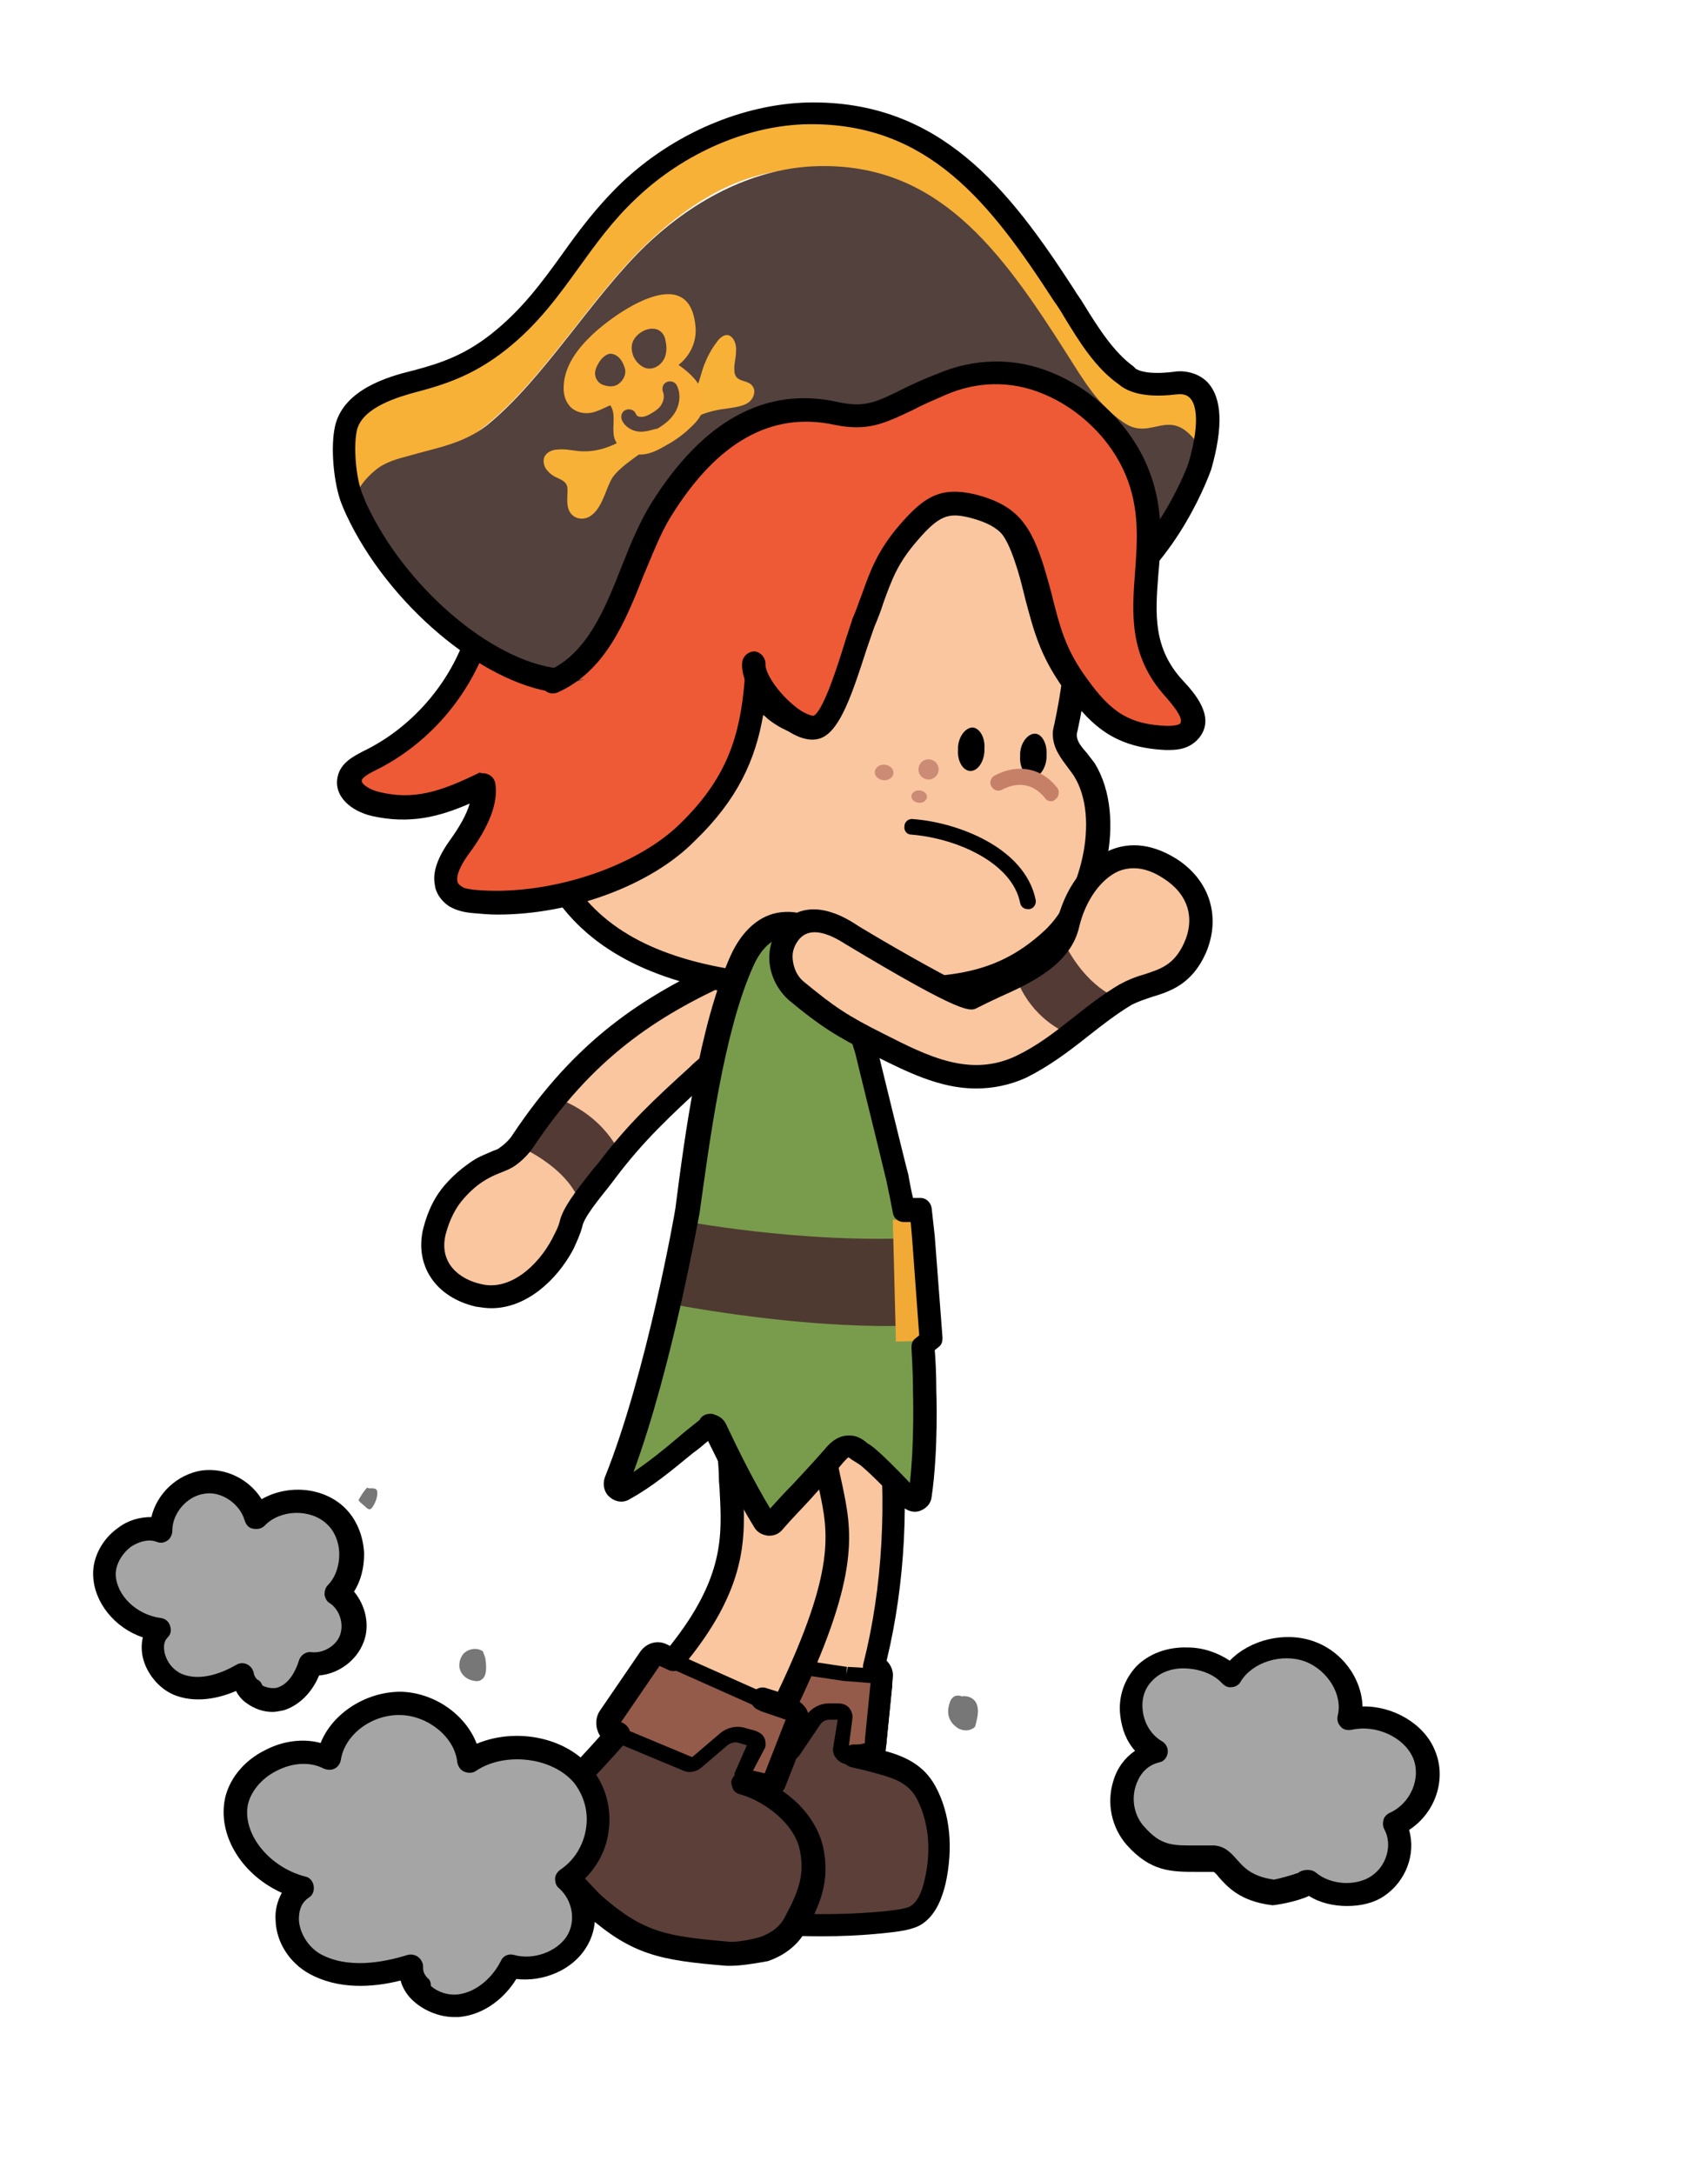 <?xml version="1.0" encoding="utf-8"?>
<!-- Generator: Adobe Illustrator 24.3.0, SVG Export Plug-In . SVG Version: 6.00 Build 0)  -->
<!DOCTYPE svg PUBLIC "-//W3C//DTD SVG 1.1//EN" "http://www.w3.org/Graphics/SVG/1.1/DTD/svg11.dtd">
<svg version="1.1" id="레이어_5" xmlns:x="http://ns.adobe.com/Extensibility/1.0/" xmlns:i="http://ns.adobe.com/AdobeIllustrator/10.0/" xmlns:graph="http://ns.adobe.com/Graphs/1.0/"
	 xmlns="http://www.w3.org/2000/svg" xmlns:xlink="http://www.w3.org/1999/xlink" x="0px" y="0px" viewBox="0 0 220 280"
	 style="enable-background:new 0 0 220 280;" xml:space="preserve">
<style type="text/css">
	.st0{fill:#F9C6A0;}
	.st1{fill:#5C3F39;}
	.st2{fill:#945B4A;}
	.st3{fill:#533A35;}
	.st4{fill:#799C4C;}
	.st5{fill:#FFFFFF;}
	.st6{fill:#4E3A31;}
	.st7{fill:#F1AA36;}
	.st8{fill:#F7B137;}
	.st9{fill:#683B11;}
	.st10{fill-rule:evenodd;clip-rule:evenodd;fill:#F9C6A0;}
	.st11{fill:#EE5A36;}
	.st12{fill-rule:evenodd;clip-rule:evenodd;fill:#CC8B75;}
	.st13{fill-rule:evenodd;clip-rule:evenodd;}
	.st14{fill:#C68067;}
	.st15{fill:#53413D;}
	.st16{fill:none;stroke:#000000;stroke-width:3;stroke-miterlimit:10;}
	.st17{fill:#FAAF38;}
	.st18{fill:#54413D;}
	.st19{fill:#777777;}
	.st20{fill:#A5A5A5;}
</style>
<g>
	<g>
		<path class="st0" d="M114.3,182.7c-1.2-9.3-7.4-15-10.8-8.5c-2.2,4.4-0.9,14-1.7,19c-1.3,8.7-3.4,15.8-5.9,22.2l16.2,0.4
			C115.2,204.9,115.8,193.8,114.3,182.7z"/>
		<path class="st1" d="M83.2,246.1c0.8,0.8,2.1,0.9,3.2,0.9c9.5,0.5,17.9,2.1,27.3,0.8c1.2-0.2,2.4-0.3,3.3-1c1.4-0.9,3-3.1,3.4-4.7
			c0.9-3.8,1.4-7.6-0.5-11c-1.8-3.5-7.2-6.1-11.1-6c1.3-3.1,2.4-6.2,3.3-9.3L96,215.4c-3.4,8.6-7.7,16-11.9,24.2
			C82.9,241.8,81.4,244.5,83.2,246.1z"/>
	</g>
	<g>
		<path class="st2" d="M108.8,215.5l-14.1-2.1c-0.6-0.1-1.2,0.3-1.4,0.8l-3,8.7c-0.3,0.8,0.2,1.6,1,1.7l9.7,1.2
			c0.4,0,0.9-0.2,1.1-0.5l2.5-3.7c0.5-0.7,1.3-1.2,2.2-1.1l1.1,0c0.6,0,0.8,0.2,0.9,0.7l-0.6,4.1c0.1,0.6,0.6,1,1.2,1l2.2-0.1
			c0.6,0,1.1-0.5,1.2-1.1l0.8-7.9c0.1-0.7-0.5-1.3-1.2-1.4l-3.6-0.2C108.9,215.5,108.8,215.5,108.8,215.5z"/>
		<path d="M109.5,227.3c-1.1,0-2-0.7-2.2-1.7c0-0.1,0-0.2,0-0.4l0.6-3.7l-1,0c-0.5,0-1,0.2-1.3,0.7l-2.5,3.7c-0.4,0.7-1.2,1-2,1
			l-9.8-1.2c-0.7-0.1-1.3-0.5-1.6-1c-0.4-0.6-0.4-1.3-0.2-1.9l3-8.7c0.4-1,1.4-1.7,2.5-1.5l14.1,2.1l-0.1,1l0.2-1l3.6,0.2
			c0.6,0,1.2,0.3,1.6,0.8c0.4,0.5,0.6,1.1,0.5,1.7l-0.8,7.9c-0.1,1.1-1,2-2.1,2L109.5,227.3z M109.3,225.2c0,0,0.1,0.1,0.2,0.1
			l2.2-0.1c0.1,0,0.2-0.1,0.2-0.2l0.8-7.9c0-0.1,0-0.2-0.1-0.2s-0.1-0.1-0.2-0.1l-3.8-0.3l0,0l-14.1-2.1c-0.1,0-0.2,0.1-0.3,0.2
			l-3,8.7c0,0.1,0,0.2,0,0.2c0,0,0.1,0.1,0.2,0.1l9.7,1.2h0c0,0,0.1,0,0.2-0.1l2.5-3.7c0.7-1,1.8-1.6,3-1.6l1.1,0
			c0.7,0,1.6,0.2,1.9,1.5c0,0.1,0,0.2,0,0.4L109.3,225.2z"/>
	</g>
	<path d="M105.8,249.4c-4.4,0-8.1-0.3-12.1-0.7c-2.3-0.2-4.8-0.4-7.4-0.5c-1.1-0.1-2.9-0.2-4.1-1.3c-2.5-2.3-0.8-5.8,0.4-8.1
		l1.7-3.3c1.9-3.6,3.3-6.3,5.1-10.2c-0.3-0.2-0.6-0.5-0.8-0.9c-0.5-0.9-0.7-1.9-0.4-2.8l3-8.7c0.4-1.3,1.7-2,3-1.8l1.4,0.2
		c0.3-0.9,0.7-1.8,1-2.7c1.9-4.9,4-10.5,4.8-15.9c0.2-1.5,0.3-3.5,0.5-5.6c0.3-4.9,0.7-10.5,2.3-13.8c1.7-3.4,3.7-3.8,5-3.6
		c3.7,0.6,5.8,6.9,6.6,12.5c1.4,10.6,0.8,21.8-1.6,31.7c0.6,0.6,0.9,1.4,0.8,2.2l-0.8,8.1c0,0.5-0.1,1-0.3,1.3
		c2.6,0.7,5.1,1.8,6.6,4.6c1.9,3.5,2.3,7.9,1.3,12.5c-0.4,1.6-1.1,3.9-3,5.2c-1.2,0.8-3.1,1-5,1.2
		C110.9,249.3,108.2,249.4,105.8,249.4z M91.1,222.7c0.2,0.1,0.4,0.2,0.5,0.3l0.7,0.6c0.5,0.4,0.7,1.2,0.4,1.8
		c-2.2,4.6-3.7,7.4-5.7,11.5l-1.7,3.3c-1,2-1.8,3.8-1,4.5c0.5,0.4,1.4,0.5,2.3,0.6c2.7,0.1,5.1,0.4,7.5,0.6c6,0.5,11.7,1,19.6,0.3
		c1.9-0.2,3.2-0.4,3.6-0.7c0.8-0.5,1.4-1.6,1.8-3.4c0.9-3.8,0.5-7.5-1-10.4c-1.2-2.3-3.4-2.8-6.4-3.6c-0.7-0.2-1.4-0.3-2.1-0.5
		c-0.8-0.2-1.2-1-1.1-1.7c0.2-0.8,0.9-1.3,1.7-1.2c0.5,0,1.1-0.1,1.2-0.2l0,0c0,0,0,0,0-0.2c0-0.1,0-0.1,0-0.2l0.8-8
		c-0.3-0.1-0.6-0.3-0.8-0.6c-0.2-0.3-0.3-0.8-0.2-1.2c2.5-9.8,3.1-21.1,1.8-31.7c-0.8-6.2-2.9-9.8-4.1-10c-0.4,0-1.1,0.4-1.8,2
		c-1.4,2.7-1.7,8.2-2,12.6c-0.1,2.2-0.3,4.3-0.5,5.9c-0.8,5.7-3.1,11.7-5,16.6c-0.5,1.4-1,2.6-1.4,3.8c-0.2,0.7-0.9,1.1-1.6,1
		L94,214l-2.9,8.5C91,222.5,91.1,222.6,91.1,222.7z"/>
</g>
<g>
	<g>
		<g>
			<path class="st0" d="M106.4,185.1c-0.6-9.3-4.6-14.5-9.4-8.9c-3.2,3.7-2.2,11-2,16c0.3,7,1.1,11.9-9.1,23.7l15.6,4.3
				C112.4,200.2,107,194.8,106.4,185.1z"/>
			<path class="st1" d="M69.9,238c0.6,1,6.1,7,6.9,7.8c5.8,5,9,5.6,17.3,6.2c1.2,0.1,3.5-0.3,4.6-0.7c1.6-0.5,3.2-1.6,4-3.1
				c1.9-3.4,3-6.1,2.1-10c-0.8-3.8-5-7.2-8.8-8.2c2.1-2.6,4.1-6.7,5.8-9.5l-15.4-4.8c-5.6,7.3-8.7,10.4-15,17.2
				C69.8,234.7,68.7,236,69.9,238z"/>
		</g>
		<g>
			<path class="st2" d="M98.7,219.4l-13-5.8c-0.6-0.2-1.2-0.1-1.6,0.4l-5.2,7.6c-0.5,0.7-0.2,1.6,0.6,1.9l9.1,3.8
				c0.4,0.1,0.9,0.1,1.2-0.2l3.4-2.9c0.7-0.6,1.6-0.8,2.4-0.5l1.1,0.3c0.5,0.2,0.7,0.4,0.7,0.9l-1.7,3.8c0,0.6,0.3,1.1,0.9,1.3
				l2.2,0.5c0.6,0.1,1.2-0.2,1.5-0.8l2.9-7.4c0.3-0.7-0.1-1.4-0.8-1.7L98.7,219.4C98.8,219.4,98.8,219.4,98.7,219.4z"/>
			<path d="M99,231.5c-0.2,0-0.3,0-0.5-0.1l-2.2-0.5c-1.1-0.3-1.7-1.2-1.7-2.3c0-0.1,0-0.2,0.1-0.4l1.5-3.4l-1-0.3
				c-0.5-0.2-1.1,0-1.5,0.3l-3.4,2.9c-0.6,0.5-1.5,0.7-2.2,0.4l-9.1-3.8c-0.6-0.3-1.1-0.8-1.3-1.5c-0.2-0.7-0.1-1.4,0.3-1.9l5.2-7.6
				c0.6-0.9,1.8-1.2,2.8-0.8l13,5.8l-0.4,0.9l0.4-0.9l3.4,1.2c0.6,0.2,1,0.6,1.3,1.2c0.3,0.6,0.3,1.2,0,1.8L101,230
				C100.7,230.9,99.9,231.5,99,231.5z M96.6,228.8c0,0.1,0.1,0.1,0.2,0.1l2.1,0.5c0.1,0,0.3,0,0.3-0.2l2.9-7.4c0-0.1,0-0.2,0-0.2
				c0,0-0.1-0.1-0.2-0.1l-3.4-1.2c0,0-0.1,0-0.2-0.1c0,0,0,0,0,0l-13-5.8c-0.1-0.1-0.3,0-0.3,0.1l-5.2,7.6c-0.1,0.1-0.1,0.2,0,0.2
				c0,0.1,0.1,0.1,0.2,0.2l9.1,3.8c0,0,0.1,0,0.2-0.1l3.4-2.9c0.9-0.8,2.2-1.1,3.4-0.7l1.1,0.3c0.6,0.2,1.5,0.6,1.4,1.9
				c0,0.1,0,0.2-0.1,0.4L96.6,228.8z"/>
		</g>
	</g>
	<path d="M94.1,253.2c-0.2,0-0.3,0-0.5,0c-8.6-0.7-12.2-1.4-18.1-6.6c-0.9-0.8-6.5-7-7.2-8.1c-1.9-3,0.1-5.2,1.7-6.9l2-2.2
		c2-2.2,3.7-4,5.3-5.8c-0.2-0.3-0.3-0.6-0.4-0.9c-0.2-0.8-0.1-1.7,0.4-2.4l5.2-7.6c0.8-1.1,2.2-1.5,3.4-0.9l0.4,0.2
		c7-8.8,6.7-14.2,6.4-19.9c0-0.5-0.1-1.1-0.1-1.6c0-1-0.1-2.1-0.2-3.3c-0.4-4.9-1-10.9,2-14.4c2.4-2.7,4.7-2.5,5.9-2.1
		c4.3,1.4,6.9,8.6,7.3,14.9c0.1,2.2,0.5,3.9,0.9,5.7c1.2,5.8,2.4,11.2-5.5,27.9c0.4,0.3,0.8,0.7,1,1.2c0.3,0.7,0.3,1.5,0.1,2.2
		l-2.9,7.4c-0.1,0.3-0.2,0.5-0.4,0.7c2.5,1.7,4.5,4.2,5.2,7.1c1,4.5-0.4,7.6-2.3,11c-0.9,1.7-2.7,3.1-4.8,3.8
		C97.8,252.8,95.6,253.2,94.1,253.2z M79.9,221.8l0.3,0.1c0.4,0.2,0.8,0.6,0.9,1c0.1,0.5,0,1-0.3,1.3c-2,2.3-4,4.4-6.5,7.1l-2,2.2
		c-1.8,1.9-1.9,2.3-1.4,3.3c0.5,0.9,5.9,6.8,6.6,7.4c5.5,4.8,8.5,5.2,16.4,5.9c0.9,0.1,3-0.3,4-0.6c1.4-0.5,2.5-1.3,3.1-2.4
		c1.9-3.5,2.7-5.7,2-8.9c-0.7-3.3-4.5-6.2-7.7-7.1c-0.5-0.1-0.9-0.5-1-1c-0.2-0.5-0.1-1,0.3-1.4l0.2-0.3c0.4-0.6,1.2-0.7,1.9-0.4
		c0,0,0,0,0,0l1.8,0.4l2.7-6.9l-3.2-1.1c-0.1,0-0.1-0.1-0.2-0.1l-0.2-0.1c-0.7-0.3-1.1-1.1-0.8-1.9c0.3-0.7,1.1-1.1,1.8-0.9l1.6,0.5
		c7.5-15.8,6.5-20.5,5.3-26.1c-0.4-1.8-0.8-3.7-0.9-6.1c-0.4-6.6-3-11.5-5.3-12.2c-0.3-0.1-1.3-0.4-2.7,1.2
		c-2.1,2.5-1.7,7.8-1.3,12.1c0.1,1.2,0.2,2.4,0.3,3.4c0,0.5,0,1.1,0.1,1.6c0.3,6.2,0.7,12.7-7.8,22.9c-0.4,0.5-1.2,0.7-1.8,0.4
		l-1.3-0.6L79.9,221.8z"/>
</g>
<g>
	<g>
		<path class="st0" d="M90.2,138.1c2.4-2.2,5.2-3.8,8.1-5.5c2.1-1.3,5.6-2.1,6.3-4.8c0.3-1.1-0.2-2-0.9-2.7
			c-2.9-2.8-6.8-1.5-9.8-0.1c-9.7,4.4-18.4,9.9-26.6,22c-0.5,0.7-1.3,1.5-2,2c-0.5,0.4-1.2,0.5-1.8,0.8c-0.6,0.3-1.2,0.6-1.8,0.9
			c-1.1,0.7-2.1,1.5-3,2.5c-1.4,1.5-2.3,3.4-2.7,5.3c-1,4.2,1.6,7.2,5.7,8.2c4.6,1.1,8.8-2.7,10.8-6.6c0.5-1,0.9-1.7,1.1-2.7
			c0.5-1.9,3.4-5.2,4.6-6.8C82.1,145.5,85.5,142.4,90.2,138.1z"/>
		<path class="st3" d="M80,148.9c0,0-1.9-5.3-8.7-7.6l-5,6.1c0,0,6.9,2.7,8.5,7.8L80,148.9z"/>
	</g>
	<g>
		<path d="M63.3,168.5c-0.7,0-1.3-0.1-2-0.2c-5.2-1.2-7.9-5.3-6.8-10c0.6-2.4,1.6-4.4,3.1-6c1-1.1,2.1-2,3.3-2.8
			c0.6-0.4,1.3-0.7,2-1c0.2-0.1,0.5-0.2,0.7-0.3c0.3-0.1,0.6-0.2,0.8-0.4c0.6-0.4,1.3-1.1,1.6-1.6c8.1-12.2,16.8-17.9,27.2-22.6
			c2.1-0.9,7.6-3.4,11.5,0.4c1.2,1.2,1.7,2.7,1.3,4.2c-0.7,2.7-3.2,3.9-5.3,4.9c-0.6,0.3-1.2,0.6-1.7,0.9l-1.1,0.7
			c-2.5,1.5-4.8,2.8-6.8,4.6l-0.3,0.3c-4.5,4.2-7.8,7.2-11.5,12.1c-0.3,0.4-0.6,0.8-1,1.3c-1.1,1.4-3.1,3.8-3.3,5
			c-0.3,1.1-0.7,1.9-1.1,2.8l-0.1,0.2C71.7,164.9,67.8,168.5,63.3,168.5z M99.5,125c-1.3,0-3,0.5-5,1.4c-10,4.5-18.2,9.9-25.9,21.5
			c-0.7,1-1.7,1.9-2.5,2.4c-0.5,0.3-1,0.5-1.5,0.7c-0.2,0.1-0.3,0.1-0.5,0.2c-0.5,0.2-1.1,0.5-1.6,0.8c-1,0.6-1.9,1.4-2.7,2.3
			c-1.1,1.2-1.9,2.8-2.4,4.7c-0.9,3.7,1.8,5.8,4.6,6.4c3.7,0.9,7.3-2.4,9.1-5.8l0.1-0.2c0.4-0.8,0.7-1.3,0.9-2.1
			c0.4-1.7,2-3.8,3.9-6.2c0.4-0.5,0.7-0.9,1-1.2c3.9-5.2,7.3-8.3,11.9-12.5l0.3-0.3c2.2-2,4.8-3.5,7.3-5l1.1-0.6
			c0.6-0.4,1.3-0.7,1.9-1c1.6-0.8,3.3-1.6,3.7-2.9c0-0.1,0.2-0.6-0.5-1.3C101.8,125.4,100.7,125,99.5,125z"/>
	</g>
</g>
<g>
	<g>
		<g>
			<path class="st10" d="M135.4,121.1c-7.4,6.8-14.6,6.4-26.8,6.4c-30.2-0.2-40.9-10.7-41.1-32.8c0-3.1,0.3-19.2,10.1-29.6
				c5.8-6.2,14.2-7.4,24.4-9.2c48.6-8.6,35.1,37.5,35.1,38.7c0,1.8,1.5,3.1,2.4,4.6C143.4,105.5,140.4,116.5,135.4,121.1z"/>
			<path d="M113.4,129c-1,0-2,0-3,0l-1.8,0c-29.6-0.2-42.4-10.4-42.5-34.3c0-3.2,0.3-19.8,10.5-30.6c5.9-6.2,14-7.7,23.5-9.3
				l1.7-0.3c14.7-2.6,25.4-0.5,31.8,6.1c4.6,4.8,9.3,14.5,5.2,33.5c-0.1,0.3-0.1,0.5-0.1,0.6c0,0.8,0.6,1.5,1.3,2.3
				c0.3,0.4,0.7,0.9,1,1.3c4.3,7,1.2,18.8-4.3,23.8C129.7,128.4,122.9,129,113.4,129z M113.1,56.3c-3.3,0-6.9,0.3-10.8,1l-1.7,0.3
				c-9.3,1.6-16.6,2.9-21.8,8.4c-9.6,10.2-9.7,26.7-9.7,28.6c0.2,22.4,11.3,31.2,39.6,31.3l1.8,0c10.9,0.1,17.4,0.1,24-6l1,1.1
				l-1-1.1c4.6-4.2,7.3-14.5,3.8-20c-0.2-0.3-0.5-0.7-0.8-1.1c-0.8-1.1-1.9-2.4-1.9-4.3c0-0.2,0-0.4,0.2-1.2
				c3.8-17.7-0.3-26.5-4.4-30.8C127.3,58.4,121.2,56.3,113.1,56.3z"/>
		</g>
		<g>
			<path class="st11" d="M98.6,45.7c-6.6-0.3-13.5,0.7-19.1,3.7c-5.6,3-10.4,7.7-13.2,13.4c-2.9,5.9-2.7,12.9-4.8,19.2
				c-2.3,7-7.5,13-14.1,16.2c-1,0.5-2.2,1.1-2.4,2.2c-0.4,1.7,1.6,2.9,3.3,3.3c5.2,1.2,9.2-0.3,14-2.6c0.4,2.7-1.6,5.9-3.2,8.1
				c-1.6,2.2-2.7,4.8-0.4,6.3c0.7,0.5,1.5,0.6,2.3,0.7c9.1,0.9,21.1-2.5,27.6-8.9c6.6-6.4,8.3-12.2,8.9-20.2c-0.8,2.7,5.1,7.4,7.5,6
				c2.4-1.3,4.7-10.7,5.8-13.3c2-4.9,2.3-7.5,5.7-11.5c3.1-3.6,4.8-4.4,8.4-3.5c4.8,1.2,6.1,3.2,7.7,8.4c1.6,5.3,1.7,9.3,5.7,14.7
				c3.2,4.5,5.9,6.5,11.4,6.7c1.1,0,2.3-0.1,2.9-0.9c1.4-1.6-0.6-3.9-2-5.4c-7.7-8.5-0.4-17.5-4.9-28.1c-3.3-7.8-13.6-16-25.3-11
				c-7,3-8.9-1.3-13.9-2.3C104.1,46.2,101.4,45.8,98.6,45.7z"/>
			<path d="M64.1,117.8c-1.1,0-2.2-0.1-3.3-0.2c-1-0.1-2-0.3-3-0.9c-1-0.7-1.7-1.7-1.8-2.8c-0.3-1.6,0.4-3.5,1.9-5.6
				c1.3-1.8,2.2-3.4,2.6-4.8c-3.9,1.7-7.7,2.7-12.6,1.6c-2.6-0.6-5-2.5-4.4-5.1c0.4-1.8,2.1-2.6,3.2-3.2C53,93.8,58,88,60.1,81.5
				c0.8-2.5,1.3-5.3,1.7-7.9c0.7-3.8,1.3-7.8,3.1-11.5c2.9-5.8,7.8-10.8,13.8-14.1c6.8-3.7,14.6-4.1,19.9-3.9l0,0
				c2.8,0.1,5.6,0.5,8.4,1.1c1.9,0.4,3.3,1.2,4.6,1.9c2.5,1.3,4.3,2.3,8.4,0.6c4.9-2.1,10.1-2.2,14.9-0.2
				c5.4,2.2,10.1,6.8,12.3,12.1c2.1,5,1.8,9.7,1.4,13.9c-0.4,5.1-0.7,9.5,3.2,13.7c1.4,1.5,4.3,4.7,2,7.4c-1.3,1.6-3.5,1.5-4.2,1.4
				c-6.3-0.3-9.4-2.9-12.6-7.3c-3.1-4.3-3.9-7.7-4.9-11.4c-0.3-1.2-0.6-2.5-1-3.8c-1.5-4.8-2.5-6.3-6.6-7.4c-2.8-0.7-4-0.4-6.9,3
				c-2.5,2.9-3.2,4.9-4.3,7.9c-0.3,1-0.7,2-1.2,3.2c-0.2,0.6-0.6,1.7-1,2.9c-1.8,5.6-3.3,10-5.5,11.2c-2,1.1-4.8-0.2-6.7-1.7
				c-0.2-0.2-0.4-0.4-0.6-0.5c-1,5.8-3.3,10.9-8.8,16.2C83.8,114.1,73.5,117.8,64.1,117.8z M62.3,99.6c0.2,0,0.5,0.1,0.7,0.2
				c0.4,0.2,0.7,0.6,0.8,1.1c0.4,2.5-0.8,5.6-3.5,9.2c-1,1.4-1.5,2.6-1.4,3.3c0,0.2,0.1,0.5,0.6,0.8c0.4,0.3,1,0.3,1.5,0.4
				c9.2,0.9,20.6-2.7,26.5-8.4c6.1-5.9,7.8-11.3,8.4-18.4c0-0.4,0-0.8,0.1-1.2c0.2-0.7,1-1.2,1.7-1c0.8,0.1,1.3,0.8,1.2,1.6
				c0,0.2,0,0.4,0,0.6c0.1,0.5,0.7,1.5,2,2.6c1.7,1.4,3.1,1.6,3.4,1.4c1.3-0.7,3.2-6.8,4-9.5c0.4-1.3,0.8-2.4,1-3.1
				c0.5-1.1,0.8-2.1,1.2-3.1c1.1-3.1,2-5.6,4.8-8.9c3.2-3.7,5.3-5.1,9.9-4c5.4,1.4,7.1,4,8.8,9.4c0.4,1.4,0.8,2.7,1.1,4
				c0.9,3.5,1.6,6.5,4.4,10.3c3.2,4.5,5.6,5.9,10.3,6.1c1.2,0.1,1.6-0.2,1.7-0.3c0.6-0.7-1.3-2.8-1.9-3.5c-4.7-5.2-4.3-10.7-3.9-16
				c0.3-4,0.6-8.2-1.2-12.5c-1.9-4.6-6-8.6-10.7-10.5c-4.1-1.7-8.5-1.6-12.6,0.2c-5.4,2.3-8.4,0.7-11-0.7c-1.2-0.7-2.4-1.3-3.8-1.6
				c-2.6-0.6-5.2-0.9-7.9-1c-4.9-0.2-12.1,0.2-18.3,3.5c-5.5,3-10,7.5-12.5,12.7c-1.6,3.2-2.2,6.8-2.9,10.6c-0.5,2.8-1,5.6-1.8,8.3
				c-2.4,7.4-7.8,13.7-14.8,17.1c-0.6,0.3-1.5,0.8-1.6,1.2c-0.1,0.5,1,1.2,2.2,1.5c4.5,1.1,7.9,0,13-2.5
				C61.9,99.6,62.1,99.6,62.3,99.6z"/>
		</g>
		<g>
			
				<ellipse transform="matrix(8.409675e-02 -0.997 0.997 8.409675e-02 5.011 204.576)" class="st12" cx="113.8" cy="99.6" rx="1" ry="1.2"/>
			<circle class="st12" cx="119.6" cy="99.1" r="1.3"/>
			
				<ellipse transform="matrix(8.409675e-02 -0.997 0.997 8.409675e-02 6.048 212.014)" class="st12" cx="118.4" cy="102.7" rx="0.8" ry="1"/>
		</g>
		<g>
			<g>
				<path class="st13" d="M132.9,100.1L132.9,100.1c-0.9-0.1-1.6-1.3-1.5-2.7l0-0.4c0.1-1.4,1-2.5,1.9-2.5s1.6,1.3,1.5,2.7l0,0.4
					C134.7,99.1,133.8,100.2,132.9,100.1"/>
				<path class="st13" d="M124.9,99.3L124.9,99.3c-0.9-0.1-1.6-1.3-1.5-2.7l0-0.4c0.1-1.4,1-2.5,1.9-2.5c0.9,0.1,1.6,1.3,1.5,2.7
					l0,0.4C126.7,98.3,125.8,99.4,124.9,99.3"/>
			</g>
		</g>
		<path class="st14" d="M135.4,103.2c-0.3,0-0.6-0.1-0.8-0.4c-1.4-1.8-3.4-2.2-5.5-1.1c-0.5,0.3-1.1,0.1-1.4-0.4
			c-0.3-0.5-0.1-1.1,0.4-1.4c3-1.6,6.1-1,8.1,1.6c0.3,0.4,0.2,1.1-0.2,1.4C135.8,103.1,135.6,103.2,135.4,103.2z"/>
		<path d="M132.4,117.1c-0.5,0-0.9-0.3-1-0.8c-1-5.1-8-8.3-14-8.8c-0.6,0-1-0.5-0.9-1.1c0-0.5,0.5-1,1.1-0.9
			c5.6,0.4,14.4,3.6,15.8,10.4c0.1,0.5-0.2,1.1-0.8,1.2C132.5,117.1,132.4,117.1,132.4,117.1z"/>
	</g>
	<g>
		<g>
			<path class="st8" d="M51.9,59.8c0.1,0,0.3-0.1,0.4-0.1c3.9-1,7-2.2,10.4-5c7.3-5.9,13.6-16.6,20.5-23.2
				c6.5-6.2,13.3-9.9,21.1-9.7c12.9,0.3,23.6,10.8,32,24c2.4,3.8,4.6,7.1,7.9,9.5c3.7,2.6,3.6-0.5,7.4,1.9c1.4,0.9,2.7,2.1,3.4,3.8
				c0.6-1.7,1.2-3.8,1.3-5.6c0.1-3.2-1.8-5-3.9-6.3c-3.8-2.4-3.7,1.7-7.5-0.9c-3.4-2.3-5.6-6.6-8.1-10.4
				c-8.5-13.2-20.5-23.5-33.5-23.8c-7.9-0.2-15.9,3.2-22.4,9.4c-7,6.6-11.2,17.4-18.7,23.3c-3.5,2.8-6.9,3-10.8,4
				c-0.1,0-0.3,0.1-0.4,0.1c-2.8,0.8-5.5,3.1-6.5,6.7c-0.6,2.5,0,5.1,0.9,7.4C46.6,61.7,49.4,60.5,51.9,59.8z"/>
			<path class="st15" d="M135.7,75.3c-3.1,0.3-1.2-6.2-2-9.3c-2.2-7.8-11.4-1.6-17.6-3.1c-6.6-1.6-12.7-1.8-19.7,2.3
				S84.9,72.8,80,82.1c-0.8,1.5-2,2.9-3,4.1c-1.4,1.7-3.4,1.8-5.2,1.5C62.5,86.6,51.1,77,46,66.1c-0.2-0.4-0.4-0.8-0.6-1.3
				c-0.1-0.4,1-2.1,1.2-2.4c0.5-0.7,1.1-1.3,1.7-1.8c1.3-1.1,2.9-1.5,4.4-1.9c3.4-1,6.9-1.5,10-3.9c7.3-5.9,13.6-16.6,20.5-23.2
				c6.5-6.2,14.3-10,22.1-10.2c15.5-0.4,23.6,10.8,32,24c2.4,3.8,4.1,6.7,7.4,9c3.7,2.6,5.9-2.4,9.6,2.8c1,1.4-0.4,2.1,0.2,3.8
				c0,0.1-1,2.1-1,2.2c-6.6,8.9-2.5,4.9-9.6,10.4C144,73.6,137.3,75.2,135.7,75.3z"/>
		</g>
		<path d="M71.6,89.2C62,88,49.9,77.7,44.6,66.3c-0.2-0.4-0.4-0.9-0.6-1.4c-1-2.5-1.5-7.4-0.8-10.2c1.2-4.6,6.9-6.2,9.7-6.9l0.4-0.1
			c3.8-1,6.7-2.1,10-4.7c3.9-3.1,6.4-6.5,9-10.1c2.2-3.1,4.5-6.2,7.7-9.3c6.7-6.4,15.7-10.2,24.1-10.4c17-0.3,25.9,11.2,34.2,24
			c0.4,0.7,0.9,1.3,1.3,2c1.9,3.1,3.9,6.2,6.4,8l0.3,0.3c0.3,0.2,1.5,0.8,4.8,0.4c1-0.2,3-0.1,4.4,1.3c1.9,2,2.1,5.7,0.5,11.3
			c-0.2,0.5-4.1,11.7-13.1,17.7l-1.7-2.5c8.1-5.5,11.9-16,11.9-16.1c1.7-5.9,0.7-7.8,0.2-8.3c-0.6-0.7-1.6-0.5-1.7-0.5l-0.1,0
			c-4.8,0.6-6.7-0.7-7.4-1.3c-3-2.1-5.1-5.5-7.1-8.8c-0.4-0.7-0.8-1.3-1.3-2c-8.1-12.5-16.1-22.9-31.6-22.7
			c-7.7,0.1-16,3.7-22.1,9.5c-3.1,2.9-5.3,6-7.4,8.9c-2.6,3.6-5.3,7.4-9.5,10.7c-3.7,2.9-7,4.2-11.1,5.3l-0.4,0.1
			c-2.2,0.6-6.8,1.9-7.6,4.8c-0.5,2-0.2,6.2,0.7,8.4c0.2,0.4,0.3,0.8,0.5,1.2c4.9,10.6,16,20.2,24.7,21.2L71.6,89.2z"/>
		<path class="st8" d="M74.5,58.1c-0.9-0.1-1.8-0.3-2.6-0.2c-0.7,0-1.5,0.3-1.8,1c-0.2,0.6,0,1.3,0.4,1.7c0.4,0.5,0.9,0.8,1.4,1
			c0.4,0.2,0.9,0.4,1.1,0.9c0.1,0.2,0.1,0.5,0.1,0.7c0,1-0.2,2.1,0.4,2.9c0.6,0.8,1.7,0.9,2.5,0.4c0.8-0.5,1.3-1.4,1.7-2.3
			c0.4-0.9,0.7-1.9,1.2-2.7c0.5-0.7,1.1-1.2,1.7-1.7c1.3-1,2.6-1.9,3.9-2.9c2.4-1.7,4.8-3.4,7.5-4c1.2-0.3,2.5-0.3,3.7-0.7
			c0.5-0.2,0.9-0.4,1.2-0.9c0.3-0.5,0.4-1.1,0-1.6c-0.5-0.7-1.6-0.5-2.1-1.2c-0.1-0.2-0.2-0.4-0.2-0.7c-0.1-0.8,0.2-1.6,0.2-2.5
			c0.1-0.8-0.2-1.8-0.9-2.1c-0.6-0.2-1.2,0.3-1.6,0.9c-0.7,0.9-1.2,1.9-1.6,2.9c-0.3,0.8-0.5,1.7-0.8,2.5c-0.7,1.6-2.1,2.7-3.4,3.6
			c-1.8,1.2-3.6,2.2-5.5,3.1C78.8,57.6,76.8,58.3,74.5,58.1z"/>
		<path class="st17" d="M76.3,43.1c-1.9,1.8-3.7,4.1-3.7,6.9c0,0.8,0.2,1.6,0.7,2.2c0.6,0.8,1.7,1.1,2.6,1c0.9-0.1,1.8-0.6,2.7-1
			c0.8,1.1,0.2,2.7,0.5,4.1c0.3,1.2,1.5,2,2.7,2.2c1.2,0.2,2.3-0.2,3.4-0.8c1.3-0.7,2.6-1.5,3.7-2.6c0.9-0.8,1.7-1.8,1.8-3
			c0.2-2.2-1.6-3.9-3.3-5.1c1.4-1.1,2.3-2.8,2.2-4.7C89,33.2,78.9,40.6,76.3,43.1z"/>
		<path class="st15" d="M81.4,44.4c-0.2,1.2,0.5,2.4,1.5,2.9s2.2-0.1,2.7-1.2c0.3-0.7,0.3-1.5,0.1-2.3c0-0.2-0.1-0.4-0.2-0.6
			C84.5,41.4,81.7,42.7,81.4,44.4z"/>
		<path class="st15" d="M80.5,47.5c0.2,0.8-0.3,1.6-0.9,2c-0.6,0.4-1.4,0.3-2.1,0c-0.4-0.2-0.7-0.6-0.8-1c-0.2-0.7,0.2-1.4,0.5-1.9
			c0.4-0.6,1.1-1.2,1.7-1C78.9,45.6,80,45.7,80.5,47.5z"/>
		<path class="st18" d="M82.6,55.6c0,0-0.1,0-0.1,0c-1,0-2-0.6-2.4-1.5c-0.2-0.5,0-1.1,0.5-1.3c0.5-0.2,1.1,0,1.3,0.5
			c0.1,0.3,0.4,0.4,0.7,0.4c0.3,0,0.7-0.1,1.2-0.4c0.7-0.4,1.2-0.8,1.4-1.2c0.3-0.5,0.4-1.1,0.2-1.6c-0.2-0.5,0-1.1,0.5-1.3
			c0.5-0.2,1.1,0,1.3,0.5c0.5,1,0.4,2.4-0.3,3.5c-0.5,0.8-1.2,1.4-2.2,2C84.1,55.3,83.4,55.6,82.6,55.6z"/>
	</g>
	<g>
		<path class="st11" d="M71,87.9c8.2-3.7,9.6-15.1,14-22.2c5.1-8.1,12.4-14.6,22.5-12.4c5,1.1,6.4-0.7,13.5-3.7
			c11.6-5,22,3.2,25.3,11c4.5,10.6-2.9,19.6,4.9,28.1c1.4,1.6,3.3,3.8,2,5.4c-0.7,0.8-1.9,0.9-2.9,0.9c-5.5-0.2-8.2-2.3-11.4-6.7
			c-4-5.5-4-9.5-5.7-14.7c-1.6-5.1-3-7.2-7.7-8.4c-3.6-0.9-5.3-0.1-8.4,3.5c-3.4,4-3.8,6.6-5.7,11.5c-1,2.6-3.3,12-5.8,13.3
			c-2.4,1.3-8.6-5-8.4-8.2"/>
		<path d="M150.6,96.6c-0.2,0-0.4,0-0.5,0c-6.3-0.3-9.4-2.9-12.6-7.3c-3.1-4.3-3.9-7.7-4.9-11.4c-0.3-1.2-0.6-2.5-1-3.8
			c-1.5-4.8-2.5-6.3-6.6-7.4c-2.8-0.7-4-0.4-6.9,3c-2.5,2.9-3.2,4.9-4.3,7.9c-0.3,1-0.7,2-1.2,3.2c-0.2,0.6-0.6,1.7-1,2.9
			c-1.8,5.6-3.3,10-5.5,11.2c-0.9,0.5-2.4,0.7-4.7-0.8c-2.6-1.7-6.1-5.7-5.8-8.8c0.1-0.8,0.8-1.4,1.6-1.4c0.8,0.1,1.4,0.8,1.4,1.6
			c-0.1,1.1,1.5,3.6,3.7,5.4c1.3,1.1,2.3,1.3,2.5,1.3c1.3-0.7,3.2-6.8,4-9.4c0.4-1.3,0.8-2.4,1-3.1c0.5-1.1,0.8-2.1,1.2-3.1
			c1.1-3.1,2-5.6,4.8-8.9c3.2-3.7,5.3-5.1,9.9-4c5.4,1.4,7.1,4,8.8,9.4c0.4,1.4,0.8,2.7,1.1,4c0.9,3.5,1.6,6.5,4.4,10.3
			c3.2,4.5,5.6,5.9,10.3,6.1c1.2,0,1.6-0.2,1.7-0.3c0.6-0.7-1.3-2.8-1.9-3.5c-4.7-5.2-4.3-10.7-3.9-16c0.3-4,0.6-8.2-1.2-12.5
			c-1.9-4.6-6-8.6-10.7-10.5c-4.1-1.7-8.5-1.6-12.6,0.2c-1.6,0.7-3,1.3-4.1,1.9c-3.8,1.8-5.9,2.8-10.2,1.9c-8-1.7-15,2.2-20.9,11.7
			c-1.4,2.2-2.4,4.9-3.6,7.7c-2.4,6.1-5,12.4-11.1,15.1c-0.8,0.3-1.6,0-2-0.8c-0.3-0.8,0-1.6,0.8-2c5-2.2,7.3-7.9,9.5-13.5
			c1.1-2.8,2.3-5.7,3.8-8.1c6.7-10.7,14.8-15.1,24.1-13c3.3,0.7,4.7,0.1,8.3-1.7c1.2-0.6,2.5-1.2,4.3-1.9c4.9-2.1,10.1-2.2,14.9-0.2
			c5.4,2.2,10.1,6.8,12.3,12.1c2.1,5,1.8,9.7,1.4,13.9c-0.4,5.1-0.7,9.5,3.2,13.7c1.4,1.5,4.3,4.7,2,7.4
			C153.2,96.5,151.6,96.6,150.6,96.6z"/>
	</g>
</g>
<g>
	<g>
		<path class="st4" d="M119.1,178.6c0-5.2-0.7-10.3-1.5-15.4c-0.6-3.9-1.3-8.2-2.3-12.7c-3.4-7.2-2.3-16.8-5.7-22.6
			c-3-5.3-9.4-8.8-12.9-6.4c-0.4,0.6-0.9,1.3-1.2,2.2c-3.8,8.6-5.7,22.3-7,32.2c-1.6,12.2-4.6,22.6-9.2,35c-0.2,0.6,0.4,1.2,1,0.9
			c3.7-2.1,6.5-4.7,10.6-8c0.4-0.3,1-0.3,1.2,0.2c1.9,4,4,8.2,6.3,12c0.3,0.4,0.9,0.5,1.2,0.1c2.6-3,5.1-5.3,7.7-8.4
			c0.5-0.6,1.2-1.3,2.1-1.3c0.7,0,1.1,0.6,1.7,0.9c0.9,0.5,4.3,4,6,5.8c0.4,0.4,1.2,0.2,1.2-0.4
			C119.3,186.6,119.1,178.6,119.1,178.6z"/>
		<path class="st0" d="M98.6,119.8c-0.8,0-1.6,0.2-2.4,0.4c0,0,0.2,0.5,0.6,1.3C97.3,120.7,97.9,120.1,98.6,119.8z"/>
	</g>
	<path class="st6" d="M87.1,157.1c0,0,16,3.2,31.9,2.3l0.6,11.2c0,0-12,1.3-34.1-2.8L87.1,157.1z"/>
	<path class="st7" d="M115,157.1l0.4,15.7l4.1-0.1l-0.7-15.4L115,157.1z"/>
	<g>
		<polygon class="st9" points="113.4,143.2 113.4,143.2 113.3,143.2 		"/>
	</g>
	<path d="M99.1,197.8c-0.1,0-0.1,0-0.2,0c-0.7-0.1-1.3-0.4-1.7-1c-2.2-3.6-4.2-7.5-6-11.2c-0.7,0.6-1.3,1.1-2,1.6
		c-2.8,2.3-5.2,4.3-8.1,5.9c-0.8,0.5-1.8,0.4-2.6-0.3c-0.7-0.6-0.9-1.6-0.6-2.5l0,0c5.4-13.4,9.1-34.5,9.1-34.7
		c1.2-9.4,3.1-23.6,7.1-32.5c1.5-3.3,3.8-5.3,6.5-5.6c6.1-0.7,8.5,6.1,10,10.2l0.3,0.8c0.8,2.2,1.5,4.2,2,6.2
		c0.3,1.2,3.9,16,4.1,16.6l0.1,0.6c0.2,1,0.3,1.6,0.5,2.4l1,0c0.7,0,1.3,0.6,1.4,1.3l0.4,3.6l1,13.1c0,0.5-0.1,0.9-0.5,1.2l-0.5,0.4
		c0.1,1.1,0.2,3.1,0.2,5.1c0,0.2,0.3,7.6-0.6,13.8c-0.1,0.9-0.7,1.5-1.5,1.8c-0.8,0.3-1.7,0-2.3-0.6c-3.7-3.9-5.3-5.3-5.7-5.5
		c-0.3-0.2-0.5-0.3-0.8-0.5c-0.1-0.1-0.3-0.2-0.4-0.3c0,0-0.2,0.1-0.8,0.8c-1.4,1.7-2.9,3.2-4.2,4.7c-1.1,1.2-2.3,2.4-3.5,3.8
		C100.3,197.6,99.7,197.8,99.1,197.8z M91.5,182.1c0.2,0,0.3,0,0.5,0.1c0.7,0.2,1.2,0.6,1.5,1.2c1.7,3.6,3.6,7.4,5.7,10.9
		c1-1.1,1.9-2.1,2.9-3.1c1.3-1.4,2.7-2.9,4.1-4.5c0.5-0.6,1.6-1.9,3.3-1.8c0.9,0,1.6,0.5,2,0.8c0.1,0.1,0.2,0.2,0.4,0.3
		c0.3,0.2,1.1,0.6,5.3,5c0.6-5.5,0.4-11.6,0.4-11.7c0-2.8-0.2-5.6-0.2-5.7c0-0.5,0.1-0.9,0.5-1.2l0.5-0.4l-0.9-12.3l-0.2-2.3l-0.9,0
		c-0.7,0-1.3-0.5-1.4-1.2c-0.3-1.6-0.4-2.1-0.7-3.5l-0.1-0.5c-1-4.2-3.8-15.5-4-16.4c-0.6-2-1.2-3.9-2-6.1l-0.3-0.8
		c-1.6-4.6-3.4-8.6-6.8-8.2c-2.1,0.2-3.4,2.2-4.1,3.8c-3.8,8.5-5.6,22.5-6.9,31.8c-0.2,0.9-3.5,19.7-8.5,33.3
		c1.9-1.3,3.7-2.7,5.8-4.5c0.8-0.7,1.7-1.4,2.7-2.2C90.4,182.3,91,182.1,91.5,182.1z M79.3,190.9L79.3,190.9L79.3,190.9z"/>
</g>
<g>
	<g>
		<path class="st0" d="M101.9,119.8c2.3-2.3,5.3-1,7.8,0.6c0,0,14.6,8.7,15.4,8.2c3.4-2,11.2-4.1,12.4-9.5
			c1.4-6.1,6.5-11.5,13.1-7.3c3.7,2.4,5,6.3,3.2,10.3c-2.1,4.8-5.8,4.2-8.8,5.9c-4.8,2.8-8.3,6.8-13.5,9.2
			c-6.6,3.1-12.4,0.2-18.4-2.8c-4.7-2.4-6.5-3.5-10.6-6.8C100.2,125.7,99.9,122,101.9,119.8z"/>
		<path class="st3" d="M144.1,128.6c0,0-4.2-1.2-7.3-7.7l-5.9,5c0,0,1.4,5.1,7.2,7.5L144.1,128.6z"/>
	</g>
	<g>
		<path d="M125.7,140.2c-4.7,0-9-2.2-13.2-4.3c-4.9-2.5-6.8-3.7-10.8-7c-1.5-1.3-2.5-3.2-2.6-5.2c-0.1-1.9,0.6-3.6,1.8-4.9v0
			c1.6-1.7,4.7-2.9,9.7,0.5c5.8,3.5,12.5,7.2,14.3,7.9c0.8-0.4,1.7-0.8,2.7-1.3c3.5-1.6,7.8-3.6,8.5-7c1-4.4,3.6-8,6.9-9.4
			c1.9-0.8,4.8-1.2,8.5,1.1c4.4,2.8,5.8,7.6,3.8,12.2c-1.8,4-4.6,4.9-6.9,5.6c-0.9,0.3-1.8,0.6-2.6,1c-2,1.2-3.8,2.6-5.7,4.1
			c-2.4,1.9-4.9,3.8-7.9,5.3C130,139.8,127.8,140.2,125.7,140.2z M103,120.9c-0.6,0.7-1,1.6-0.9,2.6c0.1,1.2,0.6,2.3,1.5,3
			c3.9,3.2,5.5,4.3,10.3,6.7c5.7,2.9,11.1,5.6,17,2.8c2.7-1.3,4.9-3,7.3-4.9c1.9-1.5,3.8-3,6-4.3c1.1-0.6,2.1-1,3.2-1.3
			c2.1-0.7,3.8-1.2,5.1-4c1.5-3.3,0.5-6.4-2.7-8.4c-2-1.3-3.9-1.6-5.7-0.9c-2.3,1-4.3,3.8-5.1,7.2c-1.1,4.9-6.4,7.3-10.2,9
			c-1.1,0.5-2.1,1-2.9,1.4c-0.9,0.5-1.7,1-17-8.2C104.9,119,103.5,120.4,103,120.9L103,120.9z M125.2,127.2L125.2,127.2L125.2,127.2
			z"/>
	</g>
</g>
<g>
	<g>
		<path class="st20" d="M146.3,236.6c-3-3.5-1.9-9.6,2.7-10.8c-3.5-2.2-4.3-7.3-1.5-10.1c2.8-2.8,8.5-2.6,11.2,0.4
			c1.8-3.1,6.4-4.6,10.1-3.3c3.7,1.3,6,5.3,5.2,8.7c3.7-0.9,8.2,1.1,9.6,4.4c1.5,3.3-0.3,7.5-3.8,9c1.4,2.7,0.5,6.2-2.1,7.9
			c-2.6,1.7-6.6,1.5-9-0.5c0.5,0.4-4,1.6-4.5,1.5c-5.8-0.6-5.7-4.3-7.7-4.4C151.9,239.4,149.4,240.2,146.3,236.6z"/>
		<path d="M173.5,245.5c-1.7,0-3.5-0.4-4.9-1.3c-1.7,0.8-4.4,1.2-4.7,1.2c-4.2-0.5-5.8-2.4-6.9-3.6c-0.2-0.3-0.6-0.7-0.7-0.7
			c-0.8,0-1.5,0-2.2,0c-3.2,0-5.9,0-9-3.5l0,0c-1.9-2.2-2.6-5.3-1.7-8.2c0.5-1.7,1.5-3,2.8-3.9c-1.1-1.2-1.7-2.8-1.9-4.5
			c-0.3-2.4,0.5-4.7,2.1-6.4c1.6-1.6,4-2.5,6.6-2.4c2,0,3.9,0.7,5.4,1.7c2.6-2.7,7.1-3.8,10.8-2.5c3.7,1.3,6.2,4.8,6.3,8.4
			c3.9-0.1,7.9,2.2,9.3,5.6c1.6,3.7,0.1,8.1-3.3,10.3c0.9,3.1-0.4,6.6-3.2,8.5C177,245.1,175.3,245.5,173.5,245.5z M169.5,241.2
			c1.9,1.6,5.2,1.8,7.2,0.4c1.9-1.3,2.7-4,1.6-6c-0.2-0.4-0.2-0.8-0.1-1.2s0.4-0.7,0.8-0.9c2.7-1.2,4.1-4.5,3-7.1
			c-1.2-2.7-4.8-4.3-7.9-3.6c-0.5,0.1-1.1,0-1.4-0.4c-0.4-0.4-0.5-0.9-0.4-1.4c0.7-2.7-1.3-5.9-4.2-7c-3-1.1-6.8,0.1-8.3,2.6
			c-0.2,0.4-0.7,0.7-1.1,0.7c-0.5,0.1-0.9-0.1-1.3-0.5c-1-1.1-2.7-1.8-4.6-1.9c-1.8-0.1-3.4,0.5-4.4,1.6c-1,1-1.4,2.4-1.2,3.9
			c0.2,1.6,1.1,3.1,2.5,3.9c0.5,0.3,0.8,0.9,0.7,1.5c-0.1,0.6-0.5,1.1-1.1,1.2c-2,0.5-2.7,2.1-3,3c-0.6,1.8-0.2,3.9,1.1,5.3l0,0
			c2.2,2.5,3.7,2.4,6.7,2.4c0.7,0,1.5,0,2.3,0c1.4,0.1,2.2,1,2.9,1.8c0.9,1,1.9,2.2,4.8,2.6c0.6-0.1,2.4-0.6,3.2-0.9
			c0,0,0-0.1,0.1-0.1C167.9,240.8,168.9,240.7,169.5,241.2C169.5,241.2,169.5,241.2,169.5,241.2L169.5,241.2
			C169.5,241.2,169.5,241.2,169.5,241.2z M164.2,242.4C164.2,242.4,164.2,242.4,164.2,242.4C164.2,242.4,164.2,242.4,164.2,242.4z"
			/>
	</g>
	<g>
		<path class="st20" d="M53,253.2c-4,1.3-8.8,1.8-12.4-0.2s-5-7.4-1.6-9.8c-5.1-1.3-9.3-6-8.5-10.8c0.7-4.8,7.3-8.3,11.9-5.9
			c0.6-3.9,4.8-7.1,9.3-7c4.4,0.1,8.4,3.5,8.8,7.5c4.4-3,11.4-2.1,14.7,1.9c3.3,4,2.3,10.3-2.1,13.2c2.4,2,2.9,5.6,1.3,8.1
			c-1.6,2.5-5.3,3.8-8.5,3c-1.2,2.6-3.7,4.8-6.8,5.1c-3.1,0.3-6.4-2.1-6-4.8c0,0.8,0.4,1.7,1,2.3"/>
		<path d="M58.5,259.8c-2,0-4.1-0.9-5.5-2.3c-0.7-0.7-1.2-1.6-1.4-2.4c-3.6,0.9-8,1.2-11.8-0.9c-2.5-1.4-4.2-4-4.3-6.8
			c-0.1-1.3,0.2-2.5,0.8-3.6c-4.9-2.2-8.1-7-7.4-11.7c0.4-2.7,2.4-5.3,5.3-6.7c2.3-1.2,4.9-1.5,7.1-0.9c1.5-3.8,5.8-6.6,10.3-6.6
			c4.4,0.1,8.4,3,9.8,6.7c5-2.1,11.5-0.9,14.8,3.2c1.8,2.2,2.6,5.1,2.2,8c-0.3,2.5-1.5,4.7-3.3,6.4c1.9,2.6,2.1,6.1,0.3,8.8
			c-1.8,2.8-5.5,4.3-8.9,3.9c-1.4,2.3-4,4.6-7.4,4.9C59,259.8,58.7,259.8,58.5,259.8z M55.5,255.8c0.9,0.8,2.2,1.2,3.4,1.1
			c2.7-0.3,4.7-2.5,5.6-4.3c0.3-0.7,1-1,1.7-0.8c2.5,0.7,5.5-0.4,6.8-2.4c1.2-1.9,0.8-4.6-1-6.2c-0.4-0.3-0.5-0.8-0.5-1.2
			c0-0.5,0.3-0.9,0.7-1.2c1.8-1.2,3-3.2,3.3-5.4c0.3-2.1-0.3-4.1-1.5-5.7c-2.8-3.4-9-4.1-12.7-1.6c-0.4,0.3-1,0.3-1.5,0.1
			c-0.5-0.2-0.8-0.7-0.9-1.2c-0.3-3.2-3.7-6-7.3-6.1c-3.7-0.1-7.2,2.5-7.7,5.8c-0.1,0.5-0.4,0.9-0.8,1.1c-0.4,0.2-0.9,0.2-1.4,0
			c-1.7-0.9-4-0.8-6.1,0.3c-2,1-3.4,2.8-3.7,4.5c-0.6,3.7,2.8,7.9,7.4,9.1c0.6,0.1,1,0.6,1.1,1.2c0.1,0.6-0.1,1.2-0.6,1.5
			c-1.2,0.8-1.3,2-1.3,2.9c0.1,1.7,1.2,3.5,2.8,4.4c3.5,1.9,8,1.1,11.2,0.1c0.8-0.2,1.6,0.2,1.9,1c0.1,0.2,0.1,0.4,0.1,0.6
			c0,0,0,0,0,0.1c0,0.5,0.2,0.9,0.6,1.3C55.4,255,55.5,255.4,55.5,255.8z"/>
	</g>
	<g>
		<path class="st20" d="M31.3,215.7c-2.6,1.4-5.7,2.3-8.4,1.2c-2.7-1.1-4.3-4.9-2.3-7.1c-3.6-0.4-7-3.4-7.1-7
			c-0.1-3.6,3.9-7,7.3-5.7c-0.1-3,2.4-5.8,5.4-6.3s6.1,1.7,6.9,4.6c2.6-2.7,7.4-2.8,10.1-0.2c2.7,2.6,2.8,7.4,0.2,10.1
			c1.8,1.2,2.7,3.8,1.9,5.9c-0.8,2.1-3.1,3.5-5.3,3.2c-0.5,2-1.9,4-3.9,4.6c-2,0.6-4.6-0.8-4.7-2.9c0.1,0.6,0.5,1.2,1,1.6"/>
		<path d="M35.1,220.5c-1.2,0-2.3-0.4-3.3-1.1c-0.6-0.4-1.1-1-1.4-1.6c-2.3,1-5.3,1.6-8,0.5c-1.9-0.8-3.5-2.7-4-4.8
			c-0.2-0.9-0.2-1.8,0-2.6c-3.6-1.2-6.3-4.5-6.4-8c-0.1-2.3,1.2-4.7,3.2-6.1c1.3-1,2.8-1.4,4.3-1.4c0.7-3,3.3-5.5,6.5-6
			c3-0.4,6.1,1.1,7.7,3.7c3.3-1.9,7.8-1.6,10.6,1c1.6,1.5,2.5,3.7,2.6,6c0,1.8-0.4,3.5-1.3,4.9c1.5,1.8,2.1,4.4,1.2,6.6
			c-0.9,2.3-3.2,4-5.7,4.2c-0.9,2.2-2.6,3.9-4.6,4.5C36,220.4,35.5,220.5,35.1,220.5z M33.8,217.1c0.6,0.3,1.3,0.4,1.8,0.3
			c1.6-0.4,2.5-2.2,2.9-3.5c0.2-0.7,0.9-1.2,1.6-1.1c1.5,0.2,3.2-0.8,3.7-2.2c0.5-1.4,0-3.2-1.3-4.1c-0.4-0.2-0.6-0.6-0.7-1.1
			c0-0.4,0.1-0.9,0.4-1.2c1-1,1.5-2.5,1.5-4c0-1.5-0.6-3-1.6-3.9c-2.1-2-6-1.9-8,0.2c-0.4,0.4-0.9,0.5-1.5,0.4s-0.9-0.5-1.1-1.1
			c-0.6-2.1-3-3.8-5.2-3.4c-2.2,0.3-4.1,2.5-4.1,4.7c0,0.5-0.2,1-0.6,1.3c-0.4,0.3-0.9,0.4-1.4,0.2c-1-0.4-2.2-0.1-3.3,0.6
			c-1.2,0.9-2,2.3-2,3.6c0.1,2.7,2.7,5.2,5.8,5.6c0.6,0.1,1,0.4,1.2,1s0.1,1.1-0.3,1.5c-0.6,0.6-0.5,1.4-0.4,2
			c0.3,1.2,1.1,2.2,2.2,2.7c2.4,1,5.2-0.1,7.1-1.2c0.7-0.4,1.6-0.1,2,0.6c0.1,0.2,0.2,0.4,0.2,0.6c0,0,0,0,0,0
			c0.1,0.3,0.2,0.5,0.4,0.7C33.5,216.5,33.7,216.8,33.8,217.1z"/>
	</g>
	<path class="st19" d="M62.2,212.7c-0.7-0.5-1.8-0.4-2.5,0.3c-0.5,0.6-0.7,1.5-0.4,2.2c0.3,0.7,1,1.2,1.8,1.3c0.4,0.1,0.8,0,1.1-0.3
		c0.6-0.6,0.4-2,0.3-2.7"/>
	<path class="st19" d="M47.3,191.6c-0.4,0.4-0.7,0.9-1,1.4c0,0-0.1,0.1-0.1,0.2c0,0.1,0.1,0.1,0.1,0.2c0.3,0.3,0.6,0.5,0.9,0.8
		c0.1,0.1,0.3,0.2,0.4,0.2c0.2,0,0.3-0.2,0.4-0.3c0.3-0.5,0.6-1.1,0.6-1.8c0-0.7-0.5-0.6-1.1-0.6"/>
	<path class="st19" d="M125.9,219.8c0.2,0.8-0.1,1.8-0.3,2.6c-0.6,0.6-1.5,0.6-2.2,0.2c-0.6-0.4-1.7-1.3-1.1-3.2
		c0,0,0.3-1.4,1.6-0.9C124.1,218.4,125.6,218.4,125.9,219.8z"/>
</g>
</svg>
